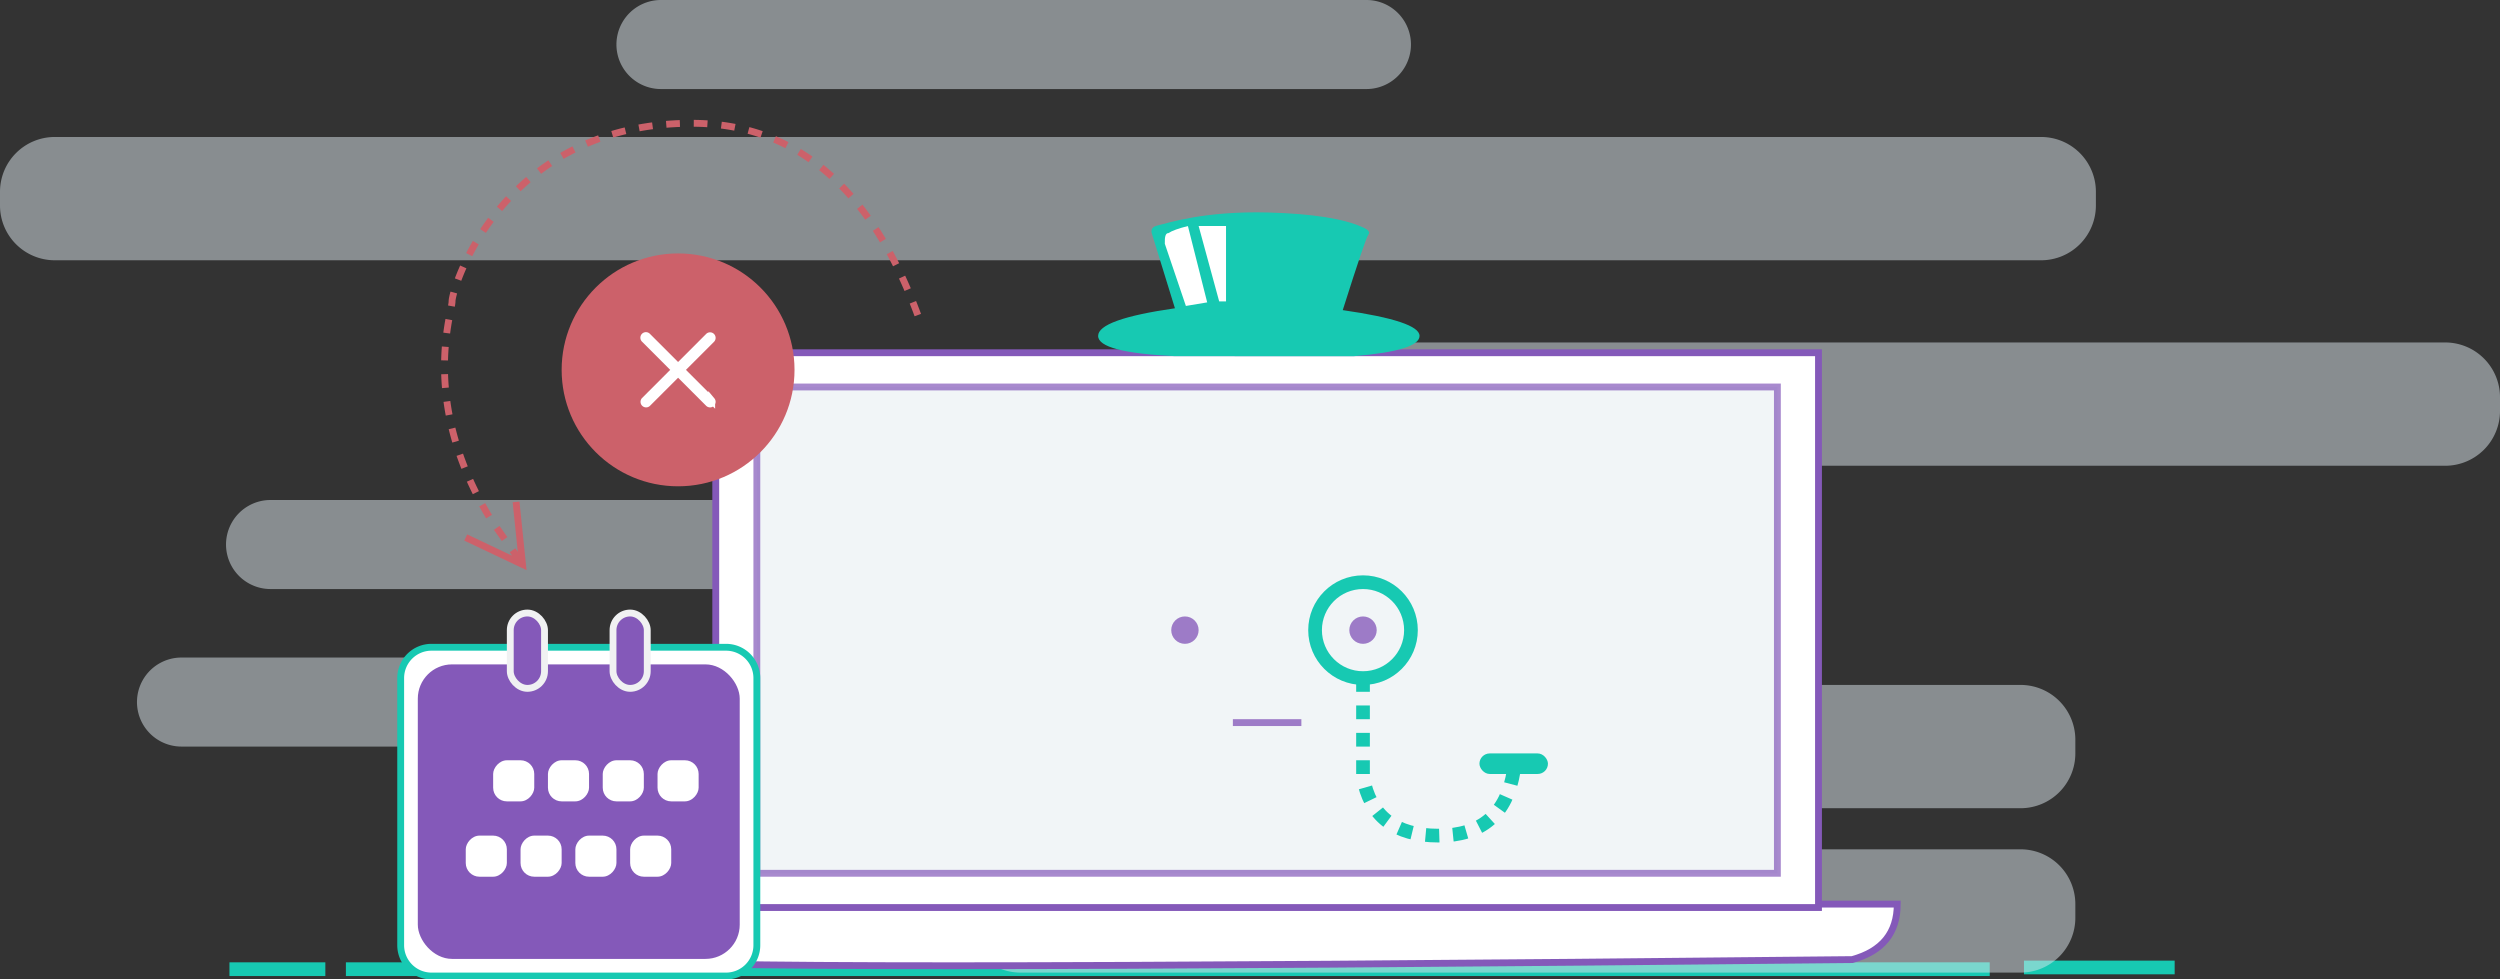 <svg xmlns="http://www.w3.org/2000/svg" xmlns:xlink="http://www.w3.org/1999/xlink" width="365" height="143" viewBox="0 0 365 143">
    <rect x="0" y="0" width="365" height="143" fill="#333333" stroke="none"/>
    <g fill="none" fill-rule="evenodd">
        <path stroke="#17C9B2" stroke-linecap="square" stroke-width="2" d="M51.5 141.5h238M34.5 141.5h12M296.5 141.25h20"/>
        <g fill="#D9E4EA" opacity=".509">
            <path d="M26.5 96h54a6.5 6.5 0 1 1 0 13h-54a6.5 6.5 0 1 1 0-13zM96.5 0h103a6.5 6.5 0 1 1 0 13h-103a6.5 6.5 0 1 1 0-13zM8 20h290a8 8 0 0 1 8 8v2a8 8 0 0 1-8 8H8a8 8 0 0 1-8-8v-2a8 8 0 0 1 8-8zM205 50h152a8 8 0 0 1 8 8v2a8 8 0 0 1-8 8H205a8 8 0 0 1-8-8v-2a8 8 0 0 1 8-8zM205 100h90a8 8 0 0 1 8 8v2a8 8 0 0 1-8 8h-90a8 8 0 0 1-8-8v-2a8 8 0 0 1 8-8zM149 124h146a8 8 0 0 1 8 8v2a8 8 0 0 1-8 8H149a8 8 0 0 1-8-8v-2a8 8 0 0 1 8-8zM39.5 73h209a6.5 6.5 0 1 1 0 13h-209a6.5 6.5 0 1 1 0-13z"/>
        </g>
        <g transform="translate(88 31)">
            <path fill="#FFF" stroke="#8459B9" d="M16.925 101H0c.627 4.2 2.194 6.9 4.701 8.1 2.508 1.2 61.747 1.2 177.717 0 4.388-1.2 6.582-3.9 6.582-8.1h-20.687"/>
            <path fill="#FFF" stroke="#8459B9" d="M16.5 20.5h161v81h-161z"/>
            <path fill="#EBF1F4" stroke="#8459B9" d="M22.5 25.5h149v71h-149z" opacity=".7"/>
            <path fill="#17C9B2" d="M83.54 14.009L80.218 3.253c-.277-.717 0-1.165.83-1.345 1.246-.268 6.645-2.15 16.196-1.882 6.368.18 10.936.897 13.704 2.151.831.359 1.108.717.831 1.076-.277.358-1.523 4.033-3.738 11.025 7.476 1.075 11.213 2.33 11.213 3.764 0 1.434-3.184 2.42-9.551 2.958H83.54c-7.475-.359-11.213-1.344-11.213-2.958 0-1.613 3.738-2.958 11.213-4.033z"/>
            <path fill="#FFF" d="M82.065 4.593c-.043-1.062.13-1.58.518-1.556.519-.346 1.47-.691 2.852-1.037l2.815 11.148-3.111.519-3.074-9.074zM87 2l3 11h1V2z"/>
            <circle cx="111" cy="61" r="7" stroke="#17C9B2" stroke-width="2"/>
            <circle cx="85" cy="61" r="2" fill="#9D7BC7"/>
            <circle cx="111" cy="61" r="2" fill="#9D7BC7"/>
            <path stroke="#9D7BC7" stroke-linecap="square" d="M92.5 74.5h9"/>
            <g transform="translate(111 68)">
                <path stroke="#17C9B2" stroke-dasharray="2" stroke-width="2" d="M0 0v14.431C1 20.144 4.667 23 11 23s10-3.157 11-9.47"/>
                <rect width="10" height="3" x="17" y="11" fill="#17C9B2" rx="1.5"/>
            </g>
        </g>
        <g transform="translate(58 18)">
            <path fill="#FFF" stroke="#17C9B2" d="M5 76.5A4.5 4.5 0 0 0 .5 81v39a4.5 4.5 0 0 0 4.5 4.5h43a4.5 4.5 0 0 0 4.5-4.5V81a4.5 4.5 0 0 0-4.5-4.5H5z"/>
            <rect width="47" height="43" x="3" y="79" fill="#8459B9" rx="5"/>
            <g fill="#FFF" transform="matrix(1 0 0 -1 10 110)">
                <rect width="6" height="6" rx="2"/>
                <rect width="6" height="6" x="8" rx="2"/>
                <rect width="6" height="6" x="16" rx="2"/>
                <rect width="6" height="6" x="24" rx="2"/>
                <rect width="6" height="6" x="4" y="11" rx="2"/>
                <rect width="6" height="6" x="12" y="11" rx="2"/>
                <rect width="6" height="6" x="20" y="11" rx="2"/>
                <rect width="6" height="6" x="28" y="11" rx="2"/>
            </g>
            <rect width="5" height="11" x="16.5" y="71.5" fill="#8459B9" stroke="#F0F1F2" rx="2.5"/>
            <rect width="5" height="11" x="31.5" y="71.5" fill="#8459B9" stroke="#F0F1F2" rx="2.5"/>
            <circle cx="41" cy="36" r="17" fill="#CC616A"/>
            <path fill="#FFF" stroke="#FFF" transform="translate(36 31)" d="M5 4.558L9.467.092a.313.313 0 0 1 .441.441L5.442 5l4.466 4.467a.313.313 0 0 1-.441.441L5 5.442.533 9.908a.313.313 0 0 1-.441-.441L4.558 5 .092.533A.312.312 0 1 1 .533.092L5 4.558z"/>
            <path fill="#CC616A" fill-rule="nonzero" d="M17.595 62.561l-.747-7.231.994-.103.944 9.13.091.884-.803-.381-8.292-3.935.428-.903 6.568 3.116-.362-.512.817-.577.362.512zm58.874-34.735l-.938.348c-.233-.63-.47-1.248-.712-1.855l.929-.37c.245.615.485 1.24.72 1.877zm-1.491-3.738l-.919.395a68.848 68.848 0 0 0-.81-1.815l.907-.42c.28.6.553 1.214.822 1.84zm-1.7-3.659l-.894.45a58.579 58.579 0 0 0-.92-1.757l.877-.48c.318.583.63 1.178.936 1.787zm-1.943-3.55l-.859.51a49.63 49.63 0 0 0-1.046-1.681l.838-.546c.363.557.718 1.13 1.067 1.716zm-2.2-3.38l-.814.58a42.132 42.132 0 0 0-1.186-1.582l.786-.618c.412.523.816 1.063 1.214 1.62zm-2.517-3.193l-.753.658a36.084 36.084 0 0 0-1.337-1.45l.716-.698c.466.478.924.975 1.374 1.49zm-2.853-2.92l-.674.739c-.49-.447-.988-.873-1.495-1.28l.626-.78c.523.42 1.038.86 1.543 1.32zM60.62 4.86l-.575.82A28.802 28.802 0 0 0 58.4 4.605l.517-.856c.577.35 1.145.72 1.704 1.111zm-3.497-2.11l-.456.89a27.654 27.654 0 0 0-1.78-.832l.392-.92c.624.265 1.239.553 1.844.862zm-3.77-1.6l-.324.946a28.225 28.225 0 0 0-1.88-.572l.257-.966c.658.175 1.307.373 1.947.592zM49.389.095l-.19.982a30.517 30.517 0 0 0-1.943-.312l.127-.992c.678.087 1.346.194 2.006.322zm-4.069-.52l-.065.997a34.494 34.494 0 0 0-1.97-.07l.008-1c.684.005 1.36.03 2.027.073zm-4.075-.043l.037 1c-.665.025-1.323.064-1.971.118l-.083-.997a44.581 44.581 0 0 1 2.017-.12zm-4.037.337l.13.992c-.66.086-1.31.189-1.951.306l-.18-.984a40.16 40.16 0 0 1 2.001-.314zm-4.003.736l.233.973c-.645.154-1.28.324-1.905.51l-.285-.958a36.871 36.871 0 0 1 1.957-.525zm-3.877 1.156l.339.94c-.623.225-1.234.466-1.833.723l-.394-.92a34.749 34.749 0 0 1 1.888-.743zm-3.75 1.608l.448.894a32.74 32.74 0 0 0-1.734.935l-.501-.865a33.74 33.74 0 0 1 1.787-.964zM22.06 5.407l.553.834c-.55.364-1.085.743-1.609 1.137l-.601-.799c.539-.406 1.091-.797 1.657-1.172zm-3.23 2.432l.647.762c-.502.426-.99.866-1.464 1.32l-.69-.723c.487-.467.99-.92 1.506-1.36zm-2.945 2.815l.732.682c-.45.482-.884.976-1.303 1.48l-.77-.64c.433-.518.88-1.026 1.341-1.522zm-2.61 3.139l.803.596c-.394.53-.772 1.07-1.133 1.616l-.834-.552c.371-.56.76-1.115 1.164-1.66zm-2.236 3.38l.862.506a36.631 36.631 0 0 0-.954 1.727l-.888-.459a37.63 37.63 0 0 1 .98-1.775zm-1.856 3.59l.912.41c-.28.625-.53 1.235-.75 1.82l-.936-.35c.226-.605.485-1.235.774-1.88zm-1.409 3.81l.964.266c-.15.547-.234.976-.237 1.146 0 .194-.031.427-.1.797l-.983-.181c.058-.313.083-.502.083-.625.005-.284.102-.78.273-1.402zm-.735 3.993l.984.178c-.119.655-.22 1.292-.307 1.952l-.991-.13c.089-.678.193-1.33.314-2zm-.526 4.017l.997.078c-.05.647-.085 1.303-.1 1.97l-1-.024c.016-.685.05-1.359.103-2.024zm-.097 4.06l1-.03c.02.65.057 1.306.113 1.969l-.997.084a37.908 37.908 0 0 1-.116-2.023zm.339 4.033l.99-.136c.09.646.195 1.295.32 1.948l-.983.187a39.375 39.375 0 0 1-.327-1.999zm.757 3.988l.972-.236c.154.634.325 1.27.513 1.908l-.96.283a41.653 41.653 0 0 1-.525-1.955zm1.148 3.892l.944-.327c.214.616.444 1.234.69 1.853l-.928.37a44.768 44.768 0 0 1-.706-1.896zm1.501 3.771l.912-.41c.268.595.551 1.191.85 1.788l-.894.447a48.745 48.745 0 0 1-.868-1.825zm1.805 3.608l.876-.483c.315.572.645 1.144.989 1.716l-.857.516a53.56 53.56 0 0 1-1.008-1.75zm2.142 3.425l.817-.577 1.154 1.633-.816.577-1.155-1.633z"/>
        </g>
    </g>
</svg>
